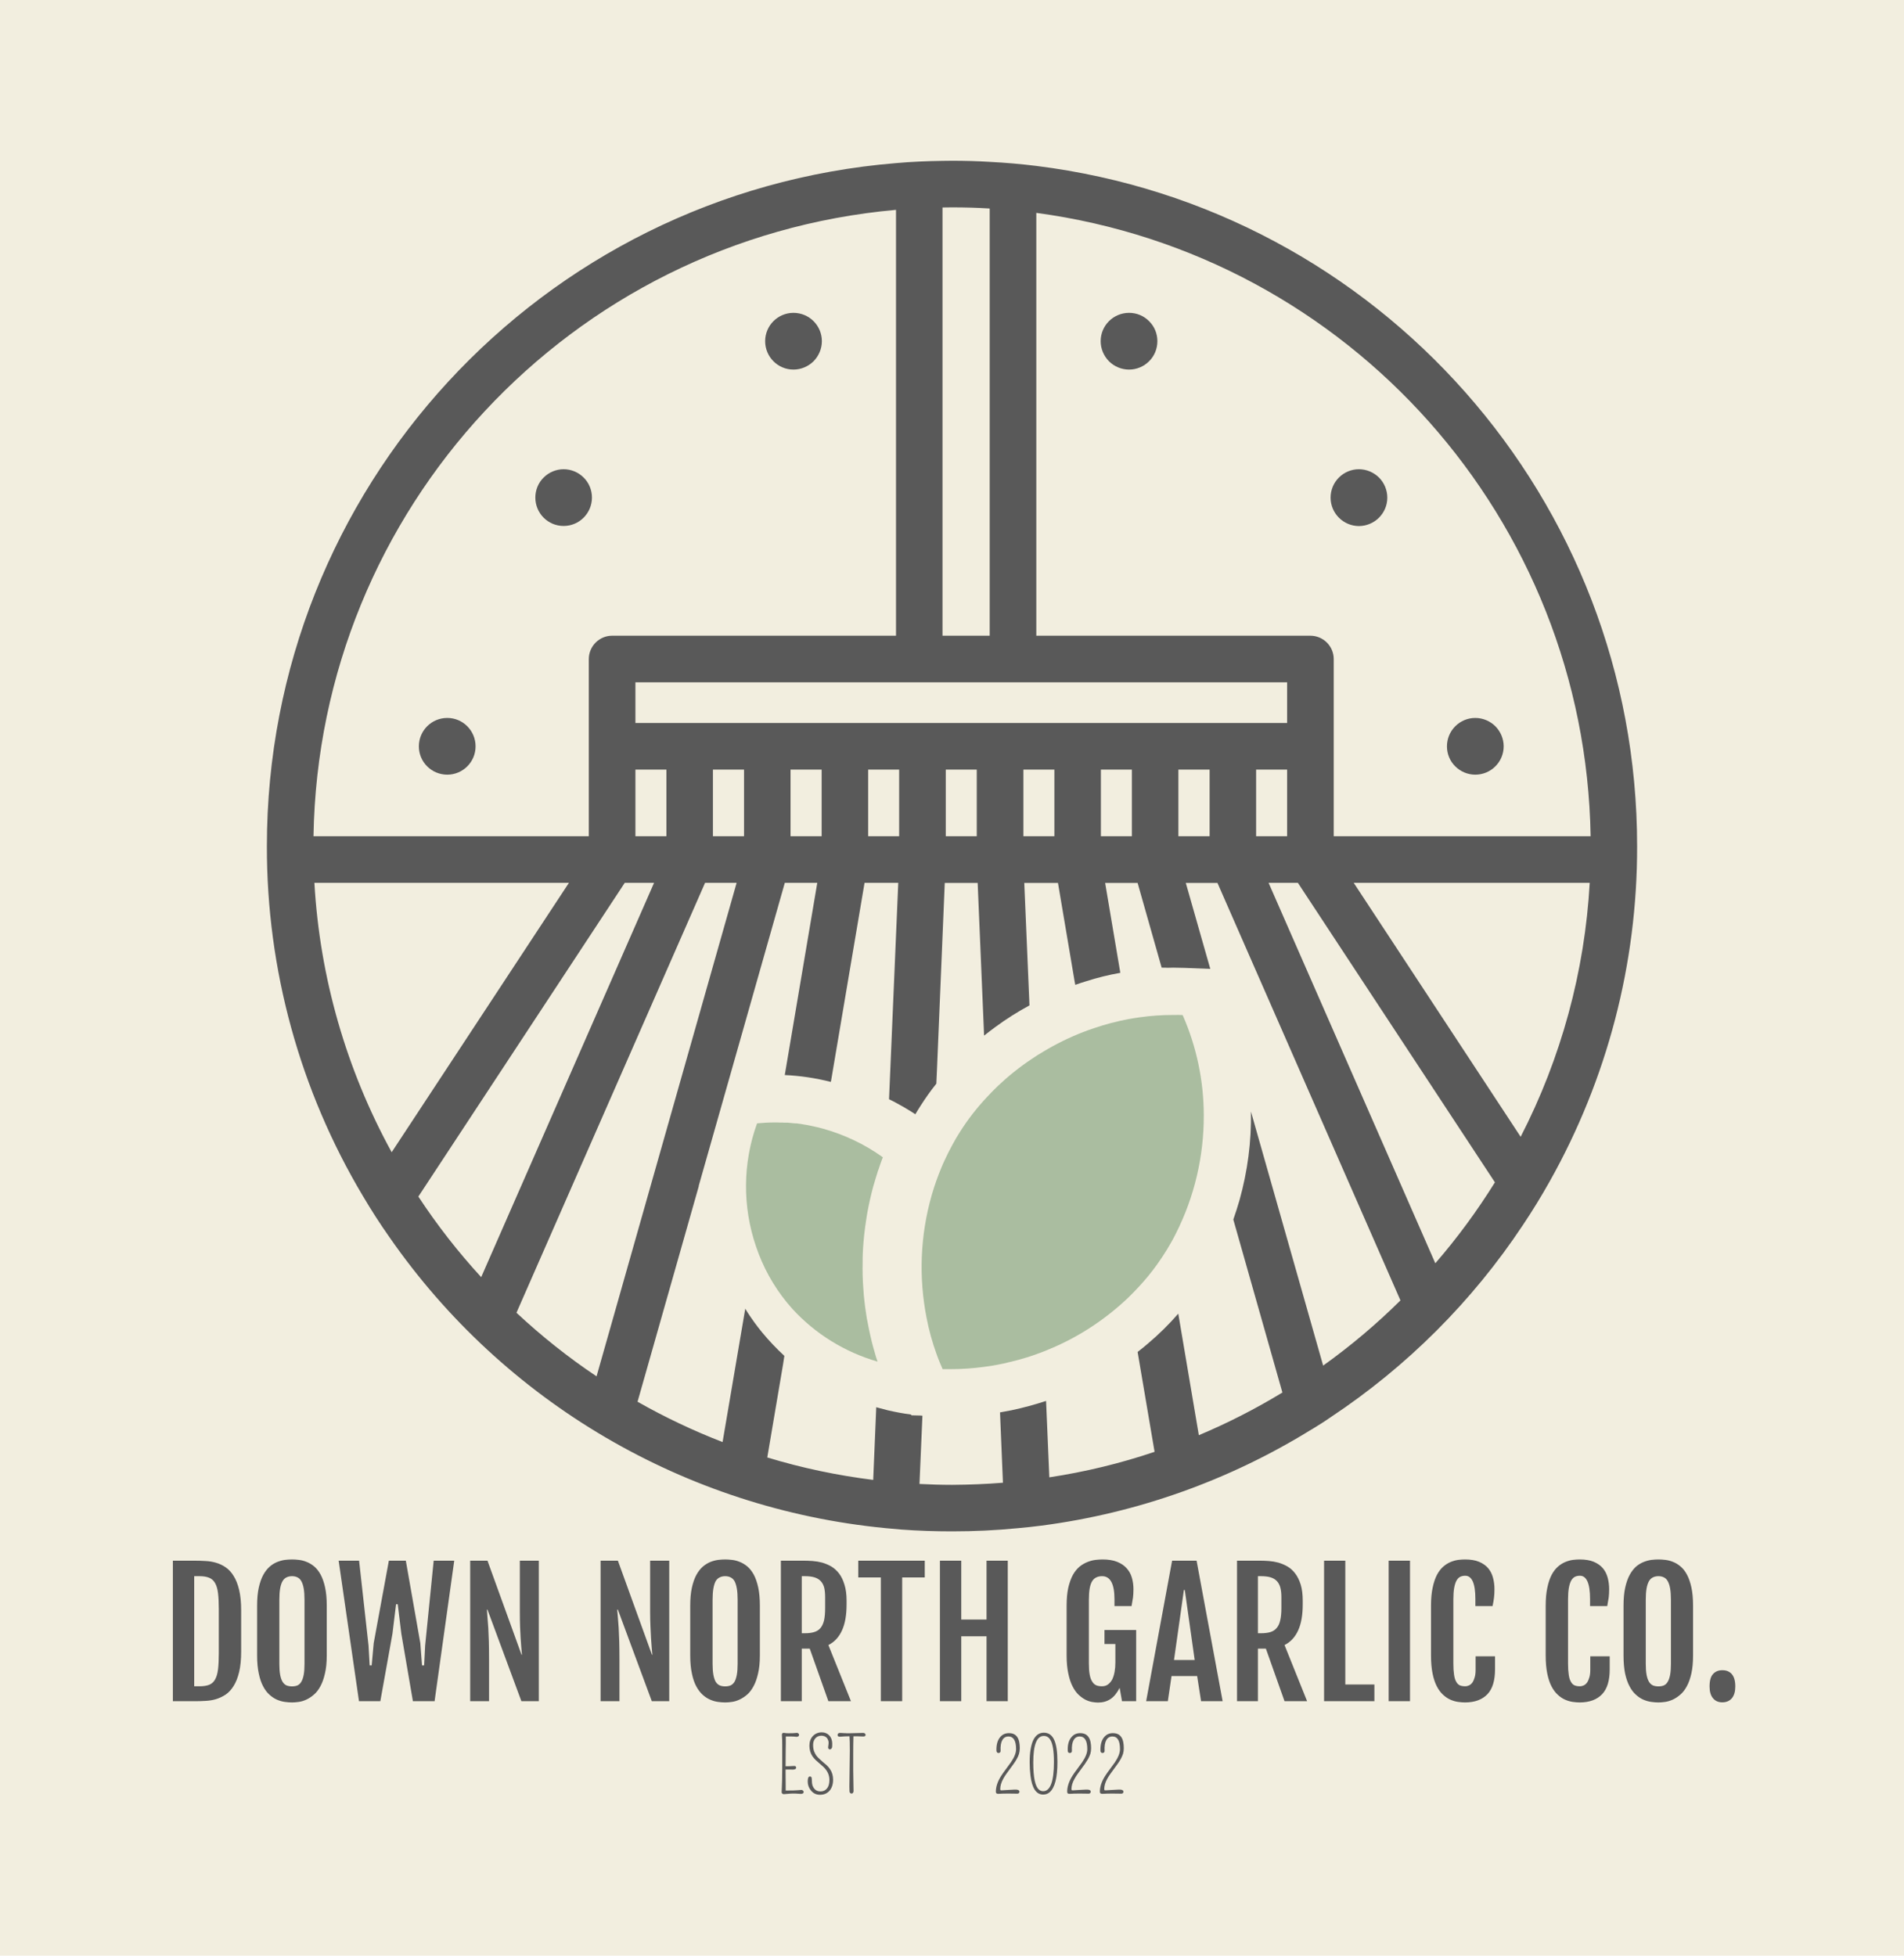 <svg xmlns="http://www.w3.org/2000/svg" version="1.1" xmlns:xlink="http://www.w3.org/1999/xlink" xmlns:svgjs="http://svgjs.dev/svgjs" viewBox="0 0 16.951 17.409"><g transform="matrix(1,0,0,1,1.432,13.882)"><rect width="16.951" height="17.409" x="-1.432" y="-13.882" fill="#f2eedf"></rect><g><path d=" M 0.107 0.011 L 0.304 0.011 Q 0.349 0.011 0.397 0.014 Q 0.445 0.016 0.49 0.029 Q 0.536 0.042 0.577 0.07 Q 0.617 0.097 0.648 0.147 Q 0.679 0.196 0.697 0.271 Q 0.715 0.346 0.715 0.455 L 0.715 0.818 Q 0.715 0.927 0.697 1.002 Q 0.679 1.077 0.648 1.126 Q 0.617 1.176 0.577 1.203 Q 0.536 1.23 0.49 1.244 Q 0.445 1.257 0.397 1.259 Q 0.349 1.262 0.304 1.262 L 0.107 1.262 L 0.107 0.011 Z M 0.345 1.129 Q 0.396 1.129 0.43 1.116 Q 0.463 1.103 0.482 1.07 Q 0.502 1.036 0.509 0.979 Q 0.516 0.921 0.516 0.833 L 0.516 0.445 Q 0.516 0.357 0.509 0.3 Q 0.502 0.242 0.482 0.209 Q 0.463 0.176 0.43 0.163 Q 0.396 0.149 0.345 0.149 L 0.297 0.149 L 0.297 1.129 L 0.345 1.129 Z M 1.168 1.273 Q 1.138 1.273 1.103 1.268 Q 1.068 1.263 1.033 1.248 Q 0.999 1.233 0.967 1.204 Q 0.935 1.176 0.911 1.13 Q 0.886 1.084 0.872 1.016 Q 0.857 0.948 0.857 0.855 L 0.857 0.412 Q 0.857 0.317 0.872 0.25 Q 0.887 0.183 0.912 0.137 Q 0.937 0.092 0.969 0.064 Q 1 0.037 1.035 0.023 Q 1.07 0.009 1.104 0.004 Q 1.139 0 1.168 0 Q 1.196 0 1.23 0.004 Q 1.264 0.008 1.298 0.022 Q 1.332 0.035 1.365 0.062 Q 1.397 0.089 1.422 0.134 Q 1.447 0.18 1.462 0.248 Q 1.477 0.316 1.477 0.412 L 1.477 0.855 Q 1.477 0.948 1.461 1.015 Q 1.446 1.082 1.421 1.128 Q 1.396 1.175 1.363 1.203 Q 1.331 1.231 1.297 1.247 Q 1.263 1.263 1.229 1.268 Q 1.195 1.273 1.168 1.273 Z M 1.168 1.13 Q 1.196 1.13 1.217 1.121 Q 1.238 1.111 1.251 1.088 Q 1.265 1.064 1.272 1.026 Q 1.279 0.987 1.279 0.929 L 1.279 0.36 Q 1.279 0.3 1.272 0.259 Q 1.265 0.219 1.251 0.194 Q 1.238 0.17 1.217 0.16 Q 1.196 0.149 1.168 0.149 Q 1.14 0.149 1.118 0.16 Q 1.097 0.17 1.083 0.194 Q 1.069 0.219 1.062 0.259 Q 1.055 0.3 1.055 0.36 L 1.055 0.929 Q 1.055 0.987 1.062 1.026 Q 1.069 1.064 1.083 1.088 Q 1.097 1.111 1.118 1.121 Q 1.14 1.13 1.168 1.13 Z M 1.583 0.011 L 1.765 0.011 L 1.849 0.767 L 1.859 0.943 L 1.877 0.943 L 1.895 0.745 L 2.03 0.011 L 2.181 0.011 L 2.31 0.745 L 2.325 0.943 L 2.344 0.943 L 2.353 0.767 L 2.429 0.011 L 2.612 0.011 L 2.437 1.262 L 2.244 1.262 L 2.141 0.661 L 2.109 0.399 L 2.094 0.399 L 2.062 0.661 L 1.954 1.262 L 1.764 1.262 L 1.583 0.011 Z M 2.754 0.011 L 2.908 0.011 L 3.211 0.848 L 3.215 0.848 Q 3.213 0.819 3.209 0.783 Q 3.206 0.747 3.203 0.701 Q 3.2 0.656 3.198 0.598 Q 3.196 0.54 3.196 0.467 L 3.196 0.011 L 3.365 0.011 L 3.365 1.262 L 3.21 1.262 L 2.908 0.447 L 2.903 0.447 Q 2.905 0.48 2.908 0.518 Q 2.912 0.557 2.915 0.609 Q 2.918 0.661 2.92 0.73 Q 2.922 0.799 2.922 0.894 L 2.922 1.262 L 2.754 1.262 L 2.754 0.011 Z M 3.915 0.011 L 4.069 0.011 L 4.372 0.848 L 4.376 0.848 Q 4.374 0.819 4.37 0.783 Q 4.367 0.747 4.364 0.701 Q 4.361 0.656 4.359 0.598 Q 4.356 0.54 4.356 0.467 L 4.356 0.011 L 4.526 0.011 L 4.526 1.262 L 4.371 1.262 L 4.069 0.447 L 4.063 0.447 Q 4.066 0.48 4.069 0.518 Q 4.073 0.557 4.076 0.609 Q 4.079 0.661 4.081 0.73 Q 4.083 0.799 4.083 0.894 L 4.083 1.262 L 3.915 1.262 L 3.915 0.011 Z M 5.024 1.273 Q 4.994 1.273 4.959 1.268 Q 4.924 1.263 4.89 1.248 Q 4.855 1.233 4.823 1.204 Q 4.792 1.176 4.767 1.13 Q 4.742 1.084 4.728 1.016 Q 4.713 0.948 4.713 0.855 L 4.713 0.412 Q 4.713 0.317 4.728 0.25 Q 4.743 0.183 4.768 0.137 Q 4.793 0.092 4.825 0.064 Q 4.857 0.037 4.891 0.023 Q 4.926 0.009 4.961 0.004 Q 4.995 0 5.024 0 Q 5.052 0 5.086 0.004 Q 5.12 0.008 5.154 0.022 Q 5.188 0.035 5.221 0.062 Q 5.253 0.089 5.278 0.134 Q 5.303 0.18 5.318 0.248 Q 5.333 0.316 5.333 0.412 L 5.333 0.855 Q 5.333 0.948 5.317 1.015 Q 5.302 1.082 5.277 1.128 Q 5.252 1.175 5.22 1.203 Q 5.187 1.231 5.153 1.247 Q 5.119 1.263 5.085 1.268 Q 5.052 1.273 5.024 1.273 Z M 5.024 1.13 Q 5.052 1.13 5.073 1.121 Q 5.094 1.111 5.108 1.088 Q 5.121 1.064 5.128 1.026 Q 5.135 0.987 5.135 0.929 L 5.135 0.36 Q 5.135 0.3 5.128 0.259 Q 5.121 0.219 5.108 0.194 Q 5.094 0.17 5.073 0.16 Q 5.052 0.149 5.024 0.149 Q 4.996 0.149 4.975 0.16 Q 4.953 0.17 4.939 0.194 Q 4.926 0.219 4.919 0.259 Q 4.912 0.3 4.912 0.36 L 4.912 0.929 Q 4.912 0.987 4.919 1.026 Q 4.926 1.064 4.939 1.088 Q 4.953 1.111 4.975 1.121 Q 4.996 1.13 5.024 1.13 Z M 5.52 0.011 L 5.725 0.011 Q 5.76 0.011 5.803 0.014 Q 5.845 0.017 5.887 0.028 Q 5.929 0.04 5.968 0.062 Q 6.007 0.085 6.038 0.125 Q 6.068 0.164 6.086 0.224 Q 6.105 0.283 6.105 0.368 L 6.105 0.4 Q 6.105 0.543 6.064 0.632 Q 6.023 0.722 5.943 0.762 L 6.144 1.262 L 5.943 1.262 L 5.777 0.794 L 5.706 0.794 L 5.706 1.262 L 5.52 1.262 L 5.52 0.011 Z M 5.734 0.657 Q 5.784 0.657 5.818 0.646 Q 5.853 0.635 5.874 0.609 Q 5.895 0.583 5.905 0.54 Q 5.914 0.497 5.914 0.434 L 5.914 0.335 Q 5.914 0.287 5.906 0.252 Q 5.897 0.217 5.876 0.194 Q 5.855 0.171 5.821 0.16 Q 5.786 0.149 5.734 0.149 L 5.706 0.149 L 5.706 0.657 L 5.734 0.657 Z M 6.41 0.16 L 6.209 0.16 L 6.209 0.011 L 6.801 0.011 L 6.801 0.16 L 6.6 0.16 L 6.6 1.262 L 6.41 1.262 L 6.41 0.16 Z M 6.936 0.011 L 7.126 0.011 L 7.126 0.535 L 7.351 0.535 L 7.351 0.011 L 7.54 0.011 L 7.54 1.262 L 7.351 1.262 L 7.351 0.684 L 7.126 0.684 L 7.126 1.262 L 6.936 1.262 L 6.936 0.011 Z M 8.344 1.274 Q 8.322 1.274 8.292 1.269 Q 8.263 1.264 8.232 1.249 Q 8.201 1.233 8.171 1.205 Q 8.141 1.177 8.117 1.13 Q 8.093 1.084 8.079 1.016 Q 8.064 0.948 8.064 0.855 L 8.064 0.412 Q 8.064 0.317 8.079 0.25 Q 8.095 0.183 8.12 0.137 Q 8.146 0.092 8.179 0.064 Q 8.213 0.037 8.249 0.023 Q 8.284 0.009 8.32 0.004 Q 8.355 0 8.385 0 Q 8.461 0 8.513 0.021 Q 8.566 0.042 8.598 0.078 Q 8.631 0.114 8.645 0.163 Q 8.659 0.211 8.659 0.265 Q 8.659 0.305 8.655 0.339 Q 8.65 0.374 8.642 0.415 L 8.49 0.415 L 8.49 0.355 Q 8.49 0.149 8.38 0.149 Q 8.35 0.149 8.328 0.16 Q 8.306 0.17 8.291 0.194 Q 8.276 0.219 8.269 0.259 Q 8.262 0.3 8.262 0.36 L 8.262 0.927 Q 8.262 0.985 8.269 1.024 Q 8.276 1.063 8.291 1.086 Q 8.305 1.11 8.327 1.12 Q 8.348 1.129 8.378 1.129 Q 8.41 1.129 8.432 1.113 Q 8.455 1.096 8.47 1.068 Q 8.484 1.039 8.491 1 Q 8.498 0.962 8.498 0.916 L 8.498 0.753 L 8.401 0.753 L 8.401 0.628 L 8.683 0.628 L 8.683 1.262 L 8.557 1.262 L 8.536 1.143 Q 8.5 1.213 8.454 1.243 Q 8.407 1.274 8.344 1.274 Z M 9.003 0.011 L 9.221 0.011 L 9.453 1.262 L 9.261 1.262 L 9.226 1.038 L 8.998 1.038 L 8.965 1.262 L 8.772 1.262 L 9.003 0.011 Z M 9.204 0.895 L 9.116 0.272 L 9.108 0.272 L 9.02 0.895 L 9.204 0.895 Z M 9.581 0.011 L 9.787 0.011 Q 9.822 0.011 9.864 0.014 Q 9.906 0.017 9.948 0.028 Q 9.99 0.04 10.029 0.062 Q 10.069 0.085 10.099 0.125 Q 10.129 0.164 10.148 0.224 Q 10.166 0.283 10.166 0.368 L 10.166 0.4 Q 10.166 0.543 10.125 0.632 Q 10.084 0.722 10.004 0.762 L 10.205 1.262 L 10.004 1.262 L 9.838 0.794 L 9.767 0.794 L 9.767 1.262 L 9.581 1.262 L 9.581 0.011 Z M 9.795 0.657 Q 9.845 0.657 9.88 0.646 Q 9.914 0.635 9.935 0.609 Q 9.957 0.583 9.966 0.54 Q 9.976 0.497 9.976 0.434 L 9.976 0.335 Q 9.976 0.287 9.967 0.252 Q 9.958 0.217 9.937 0.194 Q 9.916 0.171 9.882 0.16 Q 9.847 0.149 9.795 0.149 L 9.767 0.149 L 9.767 0.657 L 9.795 0.657 Z M 10.356 0.011 L 10.545 0.011 L 10.545 1.113 L 10.804 1.113 L 10.804 1.262 L 10.356 1.262 L 10.356 0.011 Z M 10.931 0.011 L 11.121 0.011 L 11.121 1.262 L 10.931 1.262 L 10.931 0.011 Z M 11.612 1.273 Q 11.583 1.273 11.548 1.268 Q 11.514 1.263 11.48 1.248 Q 11.446 1.233 11.415 1.204 Q 11.384 1.176 11.36 1.13 Q 11.336 1.084 11.322 1.016 Q 11.308 0.948 11.308 0.855 L 11.308 0.412 Q 11.308 0.317 11.323 0.25 Q 11.337 0.183 11.361 0.137 Q 11.385 0.092 11.417 0.064 Q 11.448 0.037 11.482 0.023 Q 11.516 0.009 11.549 0.004 Q 11.583 0 11.611 0 Q 11.686 0 11.736 0.021 Q 11.786 0.042 11.817 0.078 Q 11.847 0.114 11.86 0.163 Q 11.873 0.211 11.873 0.265 Q 11.873 0.305 11.869 0.339 Q 11.865 0.374 11.856 0.415 L 11.703 0.415 L 11.703 0.351 Q 11.703 0.248 11.68 0.196 Q 11.657 0.145 11.613 0.145 Q 11.587 0.145 11.567 0.155 Q 11.547 0.166 11.534 0.19 Q 11.521 0.215 11.514 0.255 Q 11.507 0.295 11.507 0.355 L 11.507 0.927 Q 11.507 0.985 11.513 1.024 Q 11.518 1.063 11.531 1.086 Q 11.543 1.11 11.563 1.12 Q 11.583 1.129 11.612 1.129 Q 11.63 1.129 11.647 1.121 Q 11.664 1.113 11.677 1.095 Q 11.689 1.077 11.697 1.049 Q 11.705 1.022 11.705 0.984 L 11.705 0.862 L 11.878 0.862 L 11.878 0.978 Q 11.878 1.129 11.81 1.2 Q 11.741 1.272 11.612 1.273 Z M 12.633 1.273 Q 12.604 1.273 12.569 1.268 Q 12.535 1.263 12.501 1.248 Q 12.467 1.233 12.436 1.204 Q 12.405 1.176 12.381 1.13 Q 12.357 1.084 12.343 1.016 Q 12.329 0.948 12.329 0.855 L 12.329 0.412 Q 12.329 0.317 12.344 0.25 Q 12.358 0.183 12.382 0.137 Q 12.406 0.092 12.438 0.064 Q 12.469 0.037 12.503 0.023 Q 12.537 0.009 12.57 0.004 Q 12.604 0 12.632 0 Q 12.707 0 12.757 0.021 Q 12.807 0.042 12.838 0.078 Q 12.868 0.114 12.881 0.163 Q 12.894 0.211 12.894 0.265 Q 12.894 0.305 12.89 0.339 Q 12.885 0.374 12.877 0.415 L 12.724 0.415 L 12.724 0.351 Q 12.724 0.248 12.701 0.196 Q 12.678 0.145 12.634 0.145 Q 12.608 0.145 12.588 0.155 Q 12.568 0.166 12.555 0.19 Q 12.542 0.215 12.535 0.255 Q 12.528 0.295 12.528 0.355 L 12.528 0.927 Q 12.528 0.985 12.534 1.024 Q 12.539 1.063 12.552 1.086 Q 12.564 1.11 12.584 1.12 Q 12.604 1.129 12.633 1.129 Q 12.651 1.129 12.668 1.121 Q 12.685 1.113 12.698 1.095 Q 12.71 1.077 12.718 1.049 Q 12.726 1.022 12.726 0.984 L 12.726 0.862 L 12.899 0.862 L 12.899 0.978 Q 12.899 1.129 12.831 1.2 Q 12.762 1.272 12.633 1.273 Z M 13.333 1.273 Q 13.303 1.273 13.268 1.268 Q 13.233 1.263 13.198 1.248 Q 13.164 1.233 13.132 1.204 Q 13.1 1.176 13.076 1.13 Q 13.051 1.084 13.036 1.016 Q 13.022 0.948 13.022 0.855 L 13.022 0.412 Q 13.022 0.317 13.037 0.25 Q 13.052 0.183 13.077 0.137 Q 13.102 0.092 13.133 0.064 Q 13.165 0.037 13.2 0.023 Q 13.235 0.009 13.269 0.004 Q 13.304 0 13.333 0 Q 13.361 0 13.395 0.004 Q 13.429 0.008 13.463 0.022 Q 13.497 0.035 13.529 0.062 Q 13.562 0.089 13.586 0.134 Q 13.611 0.18 13.626 0.248 Q 13.641 0.316 13.641 0.412 L 13.641 0.855 Q 13.641 0.948 13.626 1.015 Q 13.611 1.082 13.586 1.128 Q 13.561 1.175 13.528 1.203 Q 13.496 1.231 13.462 1.247 Q 13.427 1.263 13.394 1.268 Q 13.36 1.273 13.333 1.273 Z M 13.333 1.13 Q 13.361 1.13 13.382 1.121 Q 13.403 1.111 13.416 1.088 Q 13.43 1.064 13.437 1.026 Q 13.444 0.987 13.444 0.929 L 13.444 0.36 Q 13.444 0.3 13.437 0.259 Q 13.43 0.219 13.416 0.194 Q 13.403 0.17 13.382 0.16 Q 13.361 0.149 13.333 0.149 Q 13.304 0.149 13.283 0.16 Q 13.262 0.17 13.248 0.194 Q 13.234 0.219 13.227 0.259 Q 13.22 0.3 13.22 0.36 L 13.22 0.929 Q 13.22 0.987 13.227 1.026 Q 13.234 1.064 13.248 1.088 Q 13.262 1.111 13.283 1.121 Q 13.304 1.13 13.333 1.13 Z M 13.788 1.131 Q 13.788 1.053 13.819 1.02 Q 13.849 0.986 13.902 0.986 Q 13.957 0.986 13.987 1.022 Q 14.017 1.058 14.017 1.131 Q 14.017 1.198 13.987 1.235 Q 13.956 1.272 13.901 1.272 Q 13.849 1.272 13.819 1.236 Q 13.788 1.2 13.788 1.131 Z" fill="#595959" fill-rule="nonzero"></path></g><g><path d=" M 5.562 1.902 L 5.563 2.021 Q 5.563 2.037 5.563 2.048 Q 5.563 2.053 5.563 2.057 Q 5.647 2.057 5.675 2.054 Q 5.704 2.051 5.708 2.052 Q 5.713 2.054 5.716 2.057 Q 5.723 2.063 5.723 2.07 Q 5.723 2.077 5.717 2.082 Q 5.71 2.087 5.699 2.087 Q 5.644 2.082 5.6 2.085 Q 5.556 2.088 5.551 2.089 Q 5.546 2.09 5.542 2.089 Q 5.537 2.088 5.534 2.085 Q 5.526 2.08 5.527 2.069 Q 5.532 1.972 5.532 1.856 Q 5.532 1.739 5.532 1.709 Q 5.532 1.679 5.532 1.654 Q 5.532 1.6 5.53 1.578 Q 5.528 1.556 5.531 1.552 Q 5.533 1.547 5.537 1.545 Q 5.542 1.543 5.55 1.544 Q 5.564 1.547 5.587 1.547 Q 5.631 1.547 5.647 1.545 Q 5.663 1.543 5.668 1.544 Q 5.673 1.546 5.676 1.549 Q 5.682 1.554 5.682 1.562 Q 5.682 1.569 5.676 1.574 Q 5.67 1.579 5.66 1.579 Q 5.65 1.578 5.638 1.577 Q 5.626 1.576 5.613 1.576 Q 5.585 1.575 5.564 1.576 Q 5.564 1.605 5.564 1.634 Q 5.564 1.668 5.563 1.703 Q 5.562 1.797 5.562 1.841 Q 5.604 1.841 5.624 1.839 Q 5.645 1.837 5.65 1.841 Q 5.656 1.846 5.656 1.853 Q 5.656 1.871 5.622 1.871 Q 5.615 1.87 5.609 1.87 L 5.582 1.87 L 5.562 1.87 L 5.562 1.902 Z M 5.778 1.932 Q 5.79 1.932 5.793 1.941 Q 5.796 1.95 5.796 1.971 Q 5.796 1.992 5.801 2.01 Q 5.807 2.028 5.817 2.04 Q 5.837 2.065 5.873 2.065 Q 5.909 2.065 5.931 2.038 Q 5.952 2.012 5.952 1.962 Q 5.952 1.896 5.896 1.844 Q 5.88 1.83 5.863 1.815 Q 5.846 1.801 5.83 1.786 Q 5.814 1.77 5.801 1.752 Q 5.774 1.711 5.774 1.658 Q 5.774 1.605 5.805 1.572 Q 5.837 1.539 5.884 1.539 Q 5.925 1.539 5.951 1.567 Q 5.98 1.598 5.977 1.653 Q 5.977 1.656 5.977 1.659 Q 5.977 1.662 5.976 1.67 Q 5.976 1.678 5.969 1.685 Q 5.963 1.691 5.956 1.691 Q 5.949 1.691 5.944 1.685 Q 5.939 1.678 5.941 1.668 Q 5.945 1.643 5.945 1.631 Q 5.945 1.618 5.94 1.607 Q 5.936 1.596 5.928 1.587 Q 5.91 1.569 5.881 1.569 Q 5.849 1.569 5.829 1.59 Q 5.807 1.614 5.807 1.649 Q 5.807 1.684 5.815 1.706 Q 5.823 1.727 5.835 1.745 Q 5.848 1.762 5.864 1.776 Q 5.88 1.791 5.896 1.805 Q 5.913 1.819 5.929 1.833 Q 5.945 1.848 5.957 1.866 Q 5.985 1.907 5.985 1.96 Q 5.985 2.022 5.953 2.059 Q 5.921 2.095 5.868 2.095 Q 5.819 2.095 5.788 2.057 Q 5.759 2.022 5.759 1.977 Q 5.759 1.932 5.778 1.932 Z M 6.132 1.547 Q 6.141 1.547 6.252 1.544 Q 6.267 1.544 6.273 1.556 Q 6.274 1.559 6.274 1.564 Q 6.274 1.568 6.269 1.572 Q 6.264 1.577 6.25 1.576 Q 6.237 1.576 6.224 1.575 Q 6.211 1.575 6.2 1.574 Q 6.18 1.574 6.166 1.574 Q 6.164 1.651 6.164 1.74 Q 6.164 1.836 6.164 1.872 Q 6.164 1.907 6.165 1.939 Q 6.166 2.022 6.167 2.062 Q 6.167 2.073 6.161 2.079 Q 6.156 2.084 6.15 2.084 Q 6.143 2.084 6.137 2.079 Q 6.131 2.074 6.131 2.064 L 6.13 2.02 L 6.134 1.702 Q 6.134 1.613 6.131 1.574 Q 6.114 1.574 6.089 1.575 Q 6.061 1.577 6.048 1.578 Q 6.035 1.579 6.03 1.574 Q 6.025 1.569 6.025 1.563 Q 6.025 1.556 6.03 1.55 Q 6.035 1.544 6.047 1.544 Q 6.059 1.545 6.067 1.545 Q 6.076 1.545 6.083 1.546 Q 6.089 1.546 6.094 1.546 Q 6.099 1.547 6.104 1.547 Q 6.109 1.547 6.116 1.547 L 6.132 1.547 Z M 7.614 1.689 Q 7.614 1.576 7.546 1.576 Q 7.509 1.576 7.491 1.609 Q 7.473 1.641 7.476 1.704 Q 7.476 1.718 7.464 1.722 Q 7.461 1.723 7.456 1.723 Q 7.45 1.723 7.445 1.718 Q 7.439 1.712 7.439 1.701 Q 7.437 1.625 7.471 1.583 Q 7.501 1.546 7.551 1.546 Q 7.626 1.546 7.642 1.625 Q 7.647 1.651 7.647 1.68 Q 7.647 1.708 7.64 1.731 Q 7.633 1.754 7.62 1.776 Q 7.608 1.798 7.592 1.82 Q 7.577 1.842 7.56 1.864 Q 7.544 1.886 7.528 1.908 Q 7.512 1.93 7.5 1.952 Q 7.473 2.001 7.473 2.044 Q 7.473 2.052 7.476 2.054 Q 7.479 2.056 7.491 2.055 Q 7.504 2.055 7.522 2.053 Q 7.54 2.052 7.558 2.051 Q 7.602 2.048 7.618 2.049 Q 7.644 2.051 7.644 2.068 Q 7.644 2.074 7.64 2.079 Q 7.635 2.085 7.626 2.085 L 7.547 2.084 Q 7.492 2.084 7.47 2.086 Q 7.448 2.088 7.441 2.083 Q 7.434 2.079 7.434 2.067 Q 7.434 2.001 7.481 1.927 Q 7.501 1.896 7.524 1.866 Q 7.547 1.836 7.567 1.807 Q 7.614 1.739 7.614 1.689 Z M 7.855 2.093 Q 7.762 2.093 7.742 1.923 Q 7.735 1.869 7.735 1.804 Q 7.735 1.74 7.743 1.692 Q 7.751 1.643 7.766 1.61 Q 7.799 1.542 7.861 1.542 Q 7.925 1.542 7.954 1.608 Q 7.982 1.67 7.982 1.801 Q 7.983 2.012 7.912 2.073 Q 7.888 2.093 7.855 2.093 Z M 7.855 2.063 Q 7.951 2.063 7.951 1.803 Q 7.951 1.657 7.919 1.606 Q 7.898 1.571 7.861 1.571 Q 7.767 1.571 7.767 1.807 Q 7.767 2.008 7.818 2.049 Q 7.834 2.063 7.855 2.063 Z M 8.248 1.689 Q 8.248 1.576 8.18 1.576 Q 8.144 1.576 8.126 1.609 Q 8.108 1.641 8.111 1.704 Q 8.111 1.718 8.099 1.722 Q 8.095 1.723 8.09 1.723 Q 8.085 1.723 8.079 1.718 Q 8.074 1.712 8.074 1.701 Q 8.071 1.625 8.106 1.583 Q 8.136 1.546 8.185 1.546 Q 8.26 1.546 8.277 1.625 Q 8.282 1.651 8.282 1.68 Q 8.282 1.708 8.275 1.731 Q 8.267 1.754 8.255 1.776 Q 8.242 1.798 8.227 1.82 Q 8.211 1.842 8.195 1.864 Q 8.178 1.886 8.163 1.908 Q 8.147 1.93 8.135 1.952 Q 8.107 2.001 8.107 2.044 Q 8.107 2.052 8.11 2.054 Q 8.113 2.056 8.126 2.055 Q 8.139 2.055 8.157 2.053 Q 8.174 2.052 8.193 2.051 Q 8.236 2.048 8.253 2.049 Q 8.279 2.051 8.279 2.068 Q 8.279 2.074 8.274 2.079 Q 8.27 2.085 8.261 2.085 L 8.181 2.084 Q 8.126 2.084 8.104 2.086 Q 8.082 2.088 8.075 2.083 Q 8.069 2.079 8.069 2.067 Q 8.069 2.001 8.115 1.927 Q 8.135 1.896 8.158 1.866 Q 8.181 1.836 8.201 1.807 Q 8.248 1.739 8.248 1.689 Z M 8.539 1.689 Q 8.539 1.576 8.472 1.576 Q 8.435 1.576 8.417 1.609 Q 8.399 1.641 8.402 1.704 Q 8.402 1.718 8.39 1.722 Q 8.387 1.723 8.381 1.723 Q 8.376 1.723 8.371 1.718 Q 8.365 1.712 8.365 1.701 Q 8.363 1.625 8.397 1.583 Q 8.427 1.546 8.476 1.546 Q 8.552 1.546 8.568 1.625 Q 8.573 1.651 8.573 1.68 Q 8.573 1.708 8.566 1.731 Q 8.558 1.754 8.546 1.776 Q 8.534 1.798 8.518 1.82 Q 8.502 1.842 8.486 1.864 Q 8.469 1.886 8.454 1.908 Q 8.438 1.93 8.426 1.952 Q 8.399 2.001 8.399 2.044 Q 8.399 2.052 8.402 2.054 Q 8.405 2.056 8.417 2.055 Q 8.43 2.055 8.448 2.053 Q 8.466 2.052 8.484 2.051 Q 8.527 2.048 8.544 2.049 Q 8.57 2.051 8.57 2.068 Q 8.57 2.074 8.566 2.079 Q 8.561 2.085 8.552 2.085 L 8.473 2.084 Q 8.418 2.084 8.396 2.086 Q 8.374 2.088 8.367 2.083 Q 8.36 2.079 8.36 2.067 Q 8.36 2.001 8.407 1.927 Q 8.427 1.896 8.45 1.866 Q 8.473 1.836 8.493 1.807 Q 8.539 1.739 8.539 1.689 Z" fill="#595959" fill-rule="nonzero"></path></g><g clip-path="url(&quot;#SvgjsClipPath1023&quot;)"><path d=" M 7.794 -12.405 C 7.657 -12.422 7.519 -12.434 7.379 -12.441 C 7.268 -12.448 7.156 -12.451 7.044 -12.451 C 7.016 -12.451 6.987 -12.451 6.959 -12.45 C 6.82 -12.448 6.681 -12.442 6.545 -12.43 C 3.38 -12.17 0.944 -9.526 0.944 -6.35 C 0.942 -5.254 1.237 -4.177 1.799 -3.235 C 1.873 -3.11 1.951 -2.988 2.035 -2.869 C 3.055 -1.399 4.669 -0.452 6.449 -0.279 L 6.449 -0.279 C 6.497 -0.274 6.545 -0.27 6.593 -0.266 L 6.594 -0.266 C 6.743 -0.255 6.892 -0.25 7.044 -0.25 C 7.241 -0.25 7.435 -0.259 7.626 -0.278 C 7.698 -0.284 7.768 -0.292 7.839 -0.301 C 8.692 -0.412 9.512 -0.704 10.244 -1.157 L 10.244 -1.157 L 10.245 -1.157 C 10.303 -1.192 10.36 -1.228 10.416 -1.267 L 10.416 -1.267 C 11.094 -1.717 11.675 -2.297 12.125 -2.975 C 12.21 -3.102 12.29 -3.232 12.365 -3.366 C 12.877 -4.277 13.145 -5.304 13.143 -6.349 C 13.144 -9.428 10.849 -12.025 7.794 -12.405 Z M 7.794 -11.987 C 10.584 -11.612 12.682 -9.254 12.729 -6.438 L 10.442 -6.438 L 10.442 -8.015 C 10.442 -8.07 10.42 -8.123 10.381 -8.162 C 10.342 -8.201 10.289 -8.223 10.234 -8.223 L 7.794 -8.223 Z M 6.959 -12.035 C 6.987 -12.036 7.016 -12.036 7.044 -12.036 C 7.157 -12.036 7.268 -12.033 7.379 -12.026 L 7.379 -8.223 L 6.959 -8.223 Z M 10.027 -7.808 L 10.027 -7.446 L 4.225 -7.446 L 4.225 -7.808 Z M 10.027 -7.031 L 10.027 -6.438 L 9.751 -6.438 L 9.751 -7.031 Z M 9.337 -7.031 L 9.337 -6.438 L 9.059 -6.438 L 9.059 -7.031 Z M 8.645 -7.031 L 8.645 -6.438 L 8.369 -6.438 L 8.369 -7.031 Z M 7.955 -7.031 L 7.955 -6.438 L 7.679 -6.438 L 7.679 -7.031 Z M 7.264 -7.031 L 7.264 -6.438 L 6.988 -6.438 L 6.988 -7.031 Z M 6.573 -7.031 L 6.573 -6.438 L 6.297 -6.438 L 6.297 -7.031 Z M 5.883 -6.438 L 5.606 -6.438 L 5.606 -7.031 L 5.883 -7.031 Z M 5.192 -7.031 L 5.192 -6.438 L 4.915 -6.438 L 4.915 -7.031 Z M 4.501 -7.031 L 4.501 -6.438 L 4.225 -6.438 L 4.225 -7.031 Z M 6.545 -12.014 L 6.545 -8.223 L 4.017 -8.223 C 3.963 -8.223 3.91 -8.201 3.871 -8.162 C 3.832 -8.123 3.81 -8.07 3.81 -8.015 L 3.81 -6.438 L 1.359 -6.438 C 1.407 -9.349 3.645 -11.755 6.545 -12.014 Z M 1.368 -6.023 L 3.633 -6.023 L 2.055 -3.625 C 1.65 -4.363 1.415 -5.183 1.367 -6.023 Z M 2.293 -3.231 L 4.13 -6.023 L 4.391 -6.023 L 2.852 -2.513 C 2.646 -2.737 2.459 -2.977 2.292 -3.231 Z M 3.166 -2.196 L 4.845 -6.023 L 5.126 -6.023 L 3.879 -1.63 C 3.626 -1.799 3.388 -1.989 3.166 -2.196 Z M 10.348 -1.725 L 9.705 -3.987 C 9.71 -3.721 9.675 -3.455 9.603 -3.198 L 9.603 -3.198 C 9.586 -3.14 9.568 -3.082 9.548 -3.026 L 9.985 -1.486 C 9.747 -1.341 9.498 -1.214 9.241 -1.106 L 9.241 -1.106 L 9.058 -2.188 C 8.975 -2.092 8.884 -2.003 8.787 -1.921 C 8.757 -1.895 8.727 -1.871 8.696 -1.847 L 8.847 -0.958 C 8.542 -0.855 8.228 -0.779 7.91 -0.731 L 7.881 -1.411 C 7.78 -1.378 7.677 -1.35 7.573 -1.328 C 7.539 -1.321 7.505 -1.315 7.471 -1.309 L 7.497 -0.683 C 7.348 -0.671 7.197 -0.665 7.044 -0.664 C 6.947 -0.664 6.85 -0.667 6.754 -0.672 L 6.78 -1.274 L 6.78 -1.28 C 6.775 -1.28 6.769 -1.28 6.764 -1.281 L 6.761 -1.281 L 6.682 -1.283 L 6.679 -1.29 C 6.609 -1.299 6.54 -1.312 6.471 -1.328 C 6.437 -1.337 6.402 -1.346 6.369 -1.355 L 6.368 -1.328 L 6.342 -0.708 C 6.023 -0.748 5.707 -0.814 5.399 -0.908 L 5.539 -1.734 L 5.551 -1.812 C 5.481 -1.877 5.414 -1.947 5.353 -2.021 C 5.33 -2.049 5.307 -2.079 5.285 -2.109 C 5.256 -2.149 5.228 -2.19 5.203 -2.232 L 5.182 -2.109 L 5.001 -1.045 C 4.74 -1.146 4.487 -1.266 4.244 -1.404 L 4.789 -3.322 L 4.789 -3.327 L 5.061 -4.284 L 5.061 -4.284 L 5.555 -6.023 L 5.844 -6.023 L 5.555 -4.314 L 5.555 -4.312 C 5.693 -4.306 5.83 -4.285 5.965 -4.251 L 5.969 -4.273 L 6.265 -6.023 L 6.565 -6.023 L 6.483 -4.097 C 6.518 -4.08 6.552 -4.062 6.585 -4.043 C 6.604 -4.033 6.623 -4.022 6.642 -4.01 C 6.668 -3.995 6.693 -3.979 6.717 -3.963 C 6.731 -3.987 6.747 -4.012 6.762 -4.036 C 6.806 -4.105 6.853 -4.172 6.904 -4.235 L 6.91 -4.366 L 6.91 -4.366 L 6.979 -6.022 L 7.272 -6.022 L 7.326 -4.74 L 7.329 -4.663 C 7.362 -4.69 7.396 -4.714 7.43 -4.74 C 7.526 -4.811 7.628 -4.875 7.733 -4.932 L 7.731 -4.985 L 7.687 -6.022 L 7.987 -6.022 L 8.135 -5.147 L 8.141 -5.115 L 8.141 -5.115 C 8.173 -5.127 8.206 -5.137 8.238 -5.147 C 8.338 -5.179 8.439 -5.204 8.542 -5.222 L 8.539 -5.24 L 8.407 -6.022 L 8.696 -6.022 L 8.91 -5.268 C 8.928 -5.268 8.946 -5.268 8.963 -5.267 L 8.969 -5.267 C 8.984 -5.268 8.998 -5.268 9.013 -5.268 L 9.013 -5.268 C 9.046 -5.268 9.079 -5.267 9.113 -5.266 L 9.343 -5.257 L 9.125 -6.022 L 9.407 -6.022 L 11.036 -2.306 C 10.822 -2.094 10.592 -1.9 10.347 -1.725 Z M 11.347 -2.635 L 9.862 -6.023 L 10.123 -6.023 L 11.877 -3.357 C 11.719 -3.103 11.542 -2.862 11.346 -2.636 Z M 12.107 -3.761 L 10.62 -6.023 L 12.721 -6.023 C 12.677 -5.235 12.467 -4.464 12.106 -3.762 Z" fill="#595959" transform="matrix(1,0,0,1,0,0)" fill-rule="nonzero"></path><path d=" M 5.632 -10.592 C 5.699 -10.592 5.763 -10.619 5.811 -10.666 C 5.858 -10.714 5.885 -10.778 5.885 -10.845 C 5.885 -10.984 5.772 -11.097 5.632 -11.097 C 5.493 -11.097 5.38 -10.984 5.38 -10.845 C 5.38 -10.705 5.493 -10.592 5.632 -10.592 Z" fill="#595959" transform="matrix(1,0,0,1,0,0)" fill-rule="nonzero"></path><path d=" M 2.802 -7.238 C 2.802 -7.099 2.689 -6.986 2.55 -6.986 C 2.41 -6.986 2.297 -7.099 2.297 -7.238 C 2.297 -7.378 2.41 -7.491 2.55 -7.491 C 2.689 -7.491 2.802 -7.378 2.802 -7.238 Z" fill="#595959" transform="matrix(1,0,0,1,0,0)" fill-rule="nonzero"></path><path d=" M 3.586 -9.705 C 3.519 -9.705 3.455 -9.678 3.408 -9.631 C 3.36 -9.584 3.334 -9.519 3.334 -9.453 C 3.334 -9.313 3.446 -9.2 3.586 -9.2 C 3.725 -9.2 3.838 -9.313 3.838 -9.453 C 3.838 -9.519 3.812 -9.584 3.764 -9.631 C 3.717 -9.678 3.653 -9.705 3.586 -9.705 Z" fill="#595959" transform="matrix(1,0,0,1,0,0)" fill-rule="nonzero"></path><path d=" M 8.62 -11.097 C 8.48 -11.097 8.367 -10.984 8.367 -10.845 C 8.367 -10.778 8.394 -10.714 8.441 -10.666 C 8.488 -10.619 8.553 -10.592 8.62 -10.592 C 8.687 -10.592 8.751 -10.619 8.798 -10.666 C 8.846 -10.713 8.872 -10.778 8.872 -10.845 C 8.872 -10.912 8.846 -10.976 8.798 -11.023 C 8.751 -11.071 8.687 -11.097 8.62 -11.097 Z" fill="#595959" transform="matrix(1,0,0,1,0,0)" fill-rule="nonzero"></path><path d=" M 11.702 -6.986 C 11.769 -6.986 11.833 -7.012 11.881 -7.06 C 11.928 -7.107 11.955 -7.171 11.955 -7.238 C 11.955 -7.305 11.928 -7.369 11.881 -7.417 C 11.833 -7.464 11.769 -7.491 11.702 -7.491 C 11.635 -7.491 11.571 -7.464 11.524 -7.417 C 11.476 -7.369 11.45 -7.305 11.45 -7.238 C 11.45 -7.171 11.476 -7.107 11.524 -7.06 C 11.571 -7.013 11.635 -6.986 11.702 -6.986 Z" fill="#595959" transform="matrix(1,0,0,1,0,0)" fill-rule="nonzero"></path><path d=" M 10.666 -9.199 C 10.806 -9.2 10.919 -9.313 10.919 -9.452 C 10.919 -9.519 10.892 -9.584 10.845 -9.631 C 10.797 -9.678 10.733 -9.705 10.666 -9.705 C 10.599 -9.705 10.535 -9.678 10.488 -9.631 C 10.44 -9.583 10.414 -9.519 10.414 -9.452 C 10.414 -9.313 10.527 -9.2 10.666 -9.199 Z" fill="#595959" transform="matrix(1,0,0,1,0,0)" fill-rule="nonzero"></path><path d=" M 9.03 -4.847 C 9.025 -4.847 9.02 -4.847 9.014 -4.847 C 8.913 -4.847 8.813 -4.84 8.714 -4.826 C 8.68 -4.821 8.646 -4.816 8.613 -4.81 C 8.51 -4.79 8.409 -4.764 8.31 -4.73 C 8.277 -4.719 8.245 -4.708 8.212 -4.695 C 8.088 -4.647 7.968 -4.588 7.854 -4.519 C 7.82 -4.499 7.786 -4.478 7.753 -4.455 C 7.646 -4.384 7.546 -4.304 7.452 -4.215 L 7.452 -4.215 C 7.418 -4.182 7.385 -4.149 7.353 -4.114 C 7.265 -4.02 7.186 -3.919 7.117 -3.81 C 7.092 -3.772 7.069 -3.732 7.047 -3.691 C 7.023 -3.647 7 -3.602 6.979 -3.556 C 6.968 -3.534 6.959 -3.511 6.949 -3.488 C 6.918 -3.413 6.89 -3.336 6.867 -3.257 C 6.866 -3.252 6.864 -3.246 6.862 -3.24 C 6.761 -2.886 6.746 -2.513 6.817 -2.151 C 6.838 -2.041 6.868 -1.933 6.906 -1.828 C 6.922 -1.782 6.941 -1.738 6.96 -1.694 C 6.968 -1.694 6.978 -1.694 6.987 -1.694 L 6.992 -1.694 C 7.006 -1.694 7.021 -1.694 7.035 -1.694 C 7.133 -1.694 7.23 -1.701 7.327 -1.714 C 7.369 -1.719 7.41 -1.726 7.452 -1.734 C 7.487 -1.74 7.521 -1.748 7.555 -1.757 C 7.556 -1.757 7.557 -1.757 7.557 -1.757 L 7.557 -1.757 C 7.661 -1.781 7.762 -1.813 7.862 -1.852 C 7.896 -1.866 7.93 -1.88 7.964 -1.895 C 8.204 -2.002 8.423 -2.15 8.613 -2.331 C 8.643 -2.36 8.672 -2.39 8.701 -2.421 L 8.701 -2.421 C 8.761 -2.485 8.817 -2.553 8.868 -2.624 C 8.9 -2.669 8.931 -2.715 8.96 -2.763 C 8.988 -2.809 9.015 -2.857 9.039 -2.906 C 9.202 -3.23 9.286 -3.589 9.285 -3.952 L 9.285 -3.952 C 9.285 -4.26 9.221 -4.564 9.097 -4.846 C 9.075 -4.847 9.053 -4.848 9.03 -4.847 Z" fill="#aabda0" transform="matrix(1,0,0,1,0,0)" fill-rule="nonzero"></path><path d=" M 5.794 -3.859 C 5.777 -3.863 5.76 -3.866 5.744 -3.869 C 5.727 -3.871 5.712 -3.874 5.696 -3.877 C 5.693 -3.878 5.689 -3.878 5.686 -3.878 C 5.679 -3.879 5.672 -3.88 5.666 -3.881 C 5.663 -3.881 5.661 -3.882 5.659 -3.882 C 5.658 -3.882 5.658 -3.882 5.657 -3.882 C 5.655 -3.882 5.653 -3.882 5.65 -3.882 C 5.649 -3.882 5.648 -3.882 5.647 -3.882 L 5.631 -3.883 L 5.631 -3.883 C 5.625 -3.883 5.618 -3.885 5.613 -3.885 C 5.602 -3.886 5.591 -3.887 5.581 -3.888 C 5.579 -3.888 5.577 -3.888 5.575 -3.888 C 5.573 -3.888 5.57 -3.888 5.568 -3.888 C 5.566 -3.888 5.563 -3.888 5.56 -3.888 C 5.556 -3.888 5.552 -3.888 5.547 -3.888 C 5.544 -3.888 5.541 -3.888 5.537 -3.889 L 5.533 -3.889 C 5.528 -3.889 5.523 -3.889 5.519 -3.889 L 5.517 -3.889 C 5.506 -3.889 5.495 -3.89 5.484 -3.89 L 5.464 -3.89 C 5.412 -3.89 5.36 -3.887 5.308 -3.882 C 5.18 -3.529 5.177 -3.143 5.298 -2.788 C 5.359 -2.606 5.452 -2.436 5.574 -2.287 C 5.59 -2.268 5.606 -2.249 5.622 -2.231 C 5.827 -2.007 6.09 -1.845 6.381 -1.761 L 6.368 -1.799 C 6.349 -1.862 6.331 -1.926 6.317 -1.991 C 6.309 -2.027 6.301 -2.062 6.295 -2.097 C 6.291 -2.114 6.288 -2.131 6.285 -2.147 C 6.28 -2.181 6.275 -2.215 6.27 -2.248 C 6.268 -2.265 6.266 -2.281 6.264 -2.299 C 6.26 -2.332 6.257 -2.366 6.255 -2.4 C 6.248 -2.484 6.246 -2.567 6.248 -2.65 C 6.248 -2.659 6.248 -2.668 6.248 -2.677 L 6.248 -2.687 C 6.248 -2.697 6.249 -2.707 6.249 -2.718 C 6.252 -2.795 6.259 -2.873 6.269 -2.95 C 6.27 -2.959 6.271 -2.969 6.273 -2.978 C 6.276 -3.003 6.28 -3.029 6.284 -3.053 C 6.286 -3.066 6.289 -3.08 6.291 -3.094 C 6.305 -3.169 6.322 -3.245 6.342 -3.319 C 6.346 -3.332 6.349 -3.343 6.353 -3.356 C 6.357 -3.368 6.36 -3.381 6.364 -3.393 C 6.368 -3.405 6.372 -3.421 6.377 -3.435 C 6.381 -3.449 6.385 -3.463 6.391 -3.476 C 6.396 -3.49 6.4 -3.506 6.406 -3.521 C 6.413 -3.541 6.42 -3.561 6.428 -3.58 C 6.266 -3.696 6.085 -3.782 5.894 -3.835 C 5.861 -3.844 5.827 -3.852 5.794 -3.859 Z" fill="#aabda0" transform="matrix(1,0,0,1,0,0)" fill-rule="nonzero"></path></g></g><defs><clipPath id="SvgjsClipPath1023"><path d=" M 0.944 -12.451 h 12.201 v 12.201 h -12.201 Z"></path></clipPath></defs></svg>